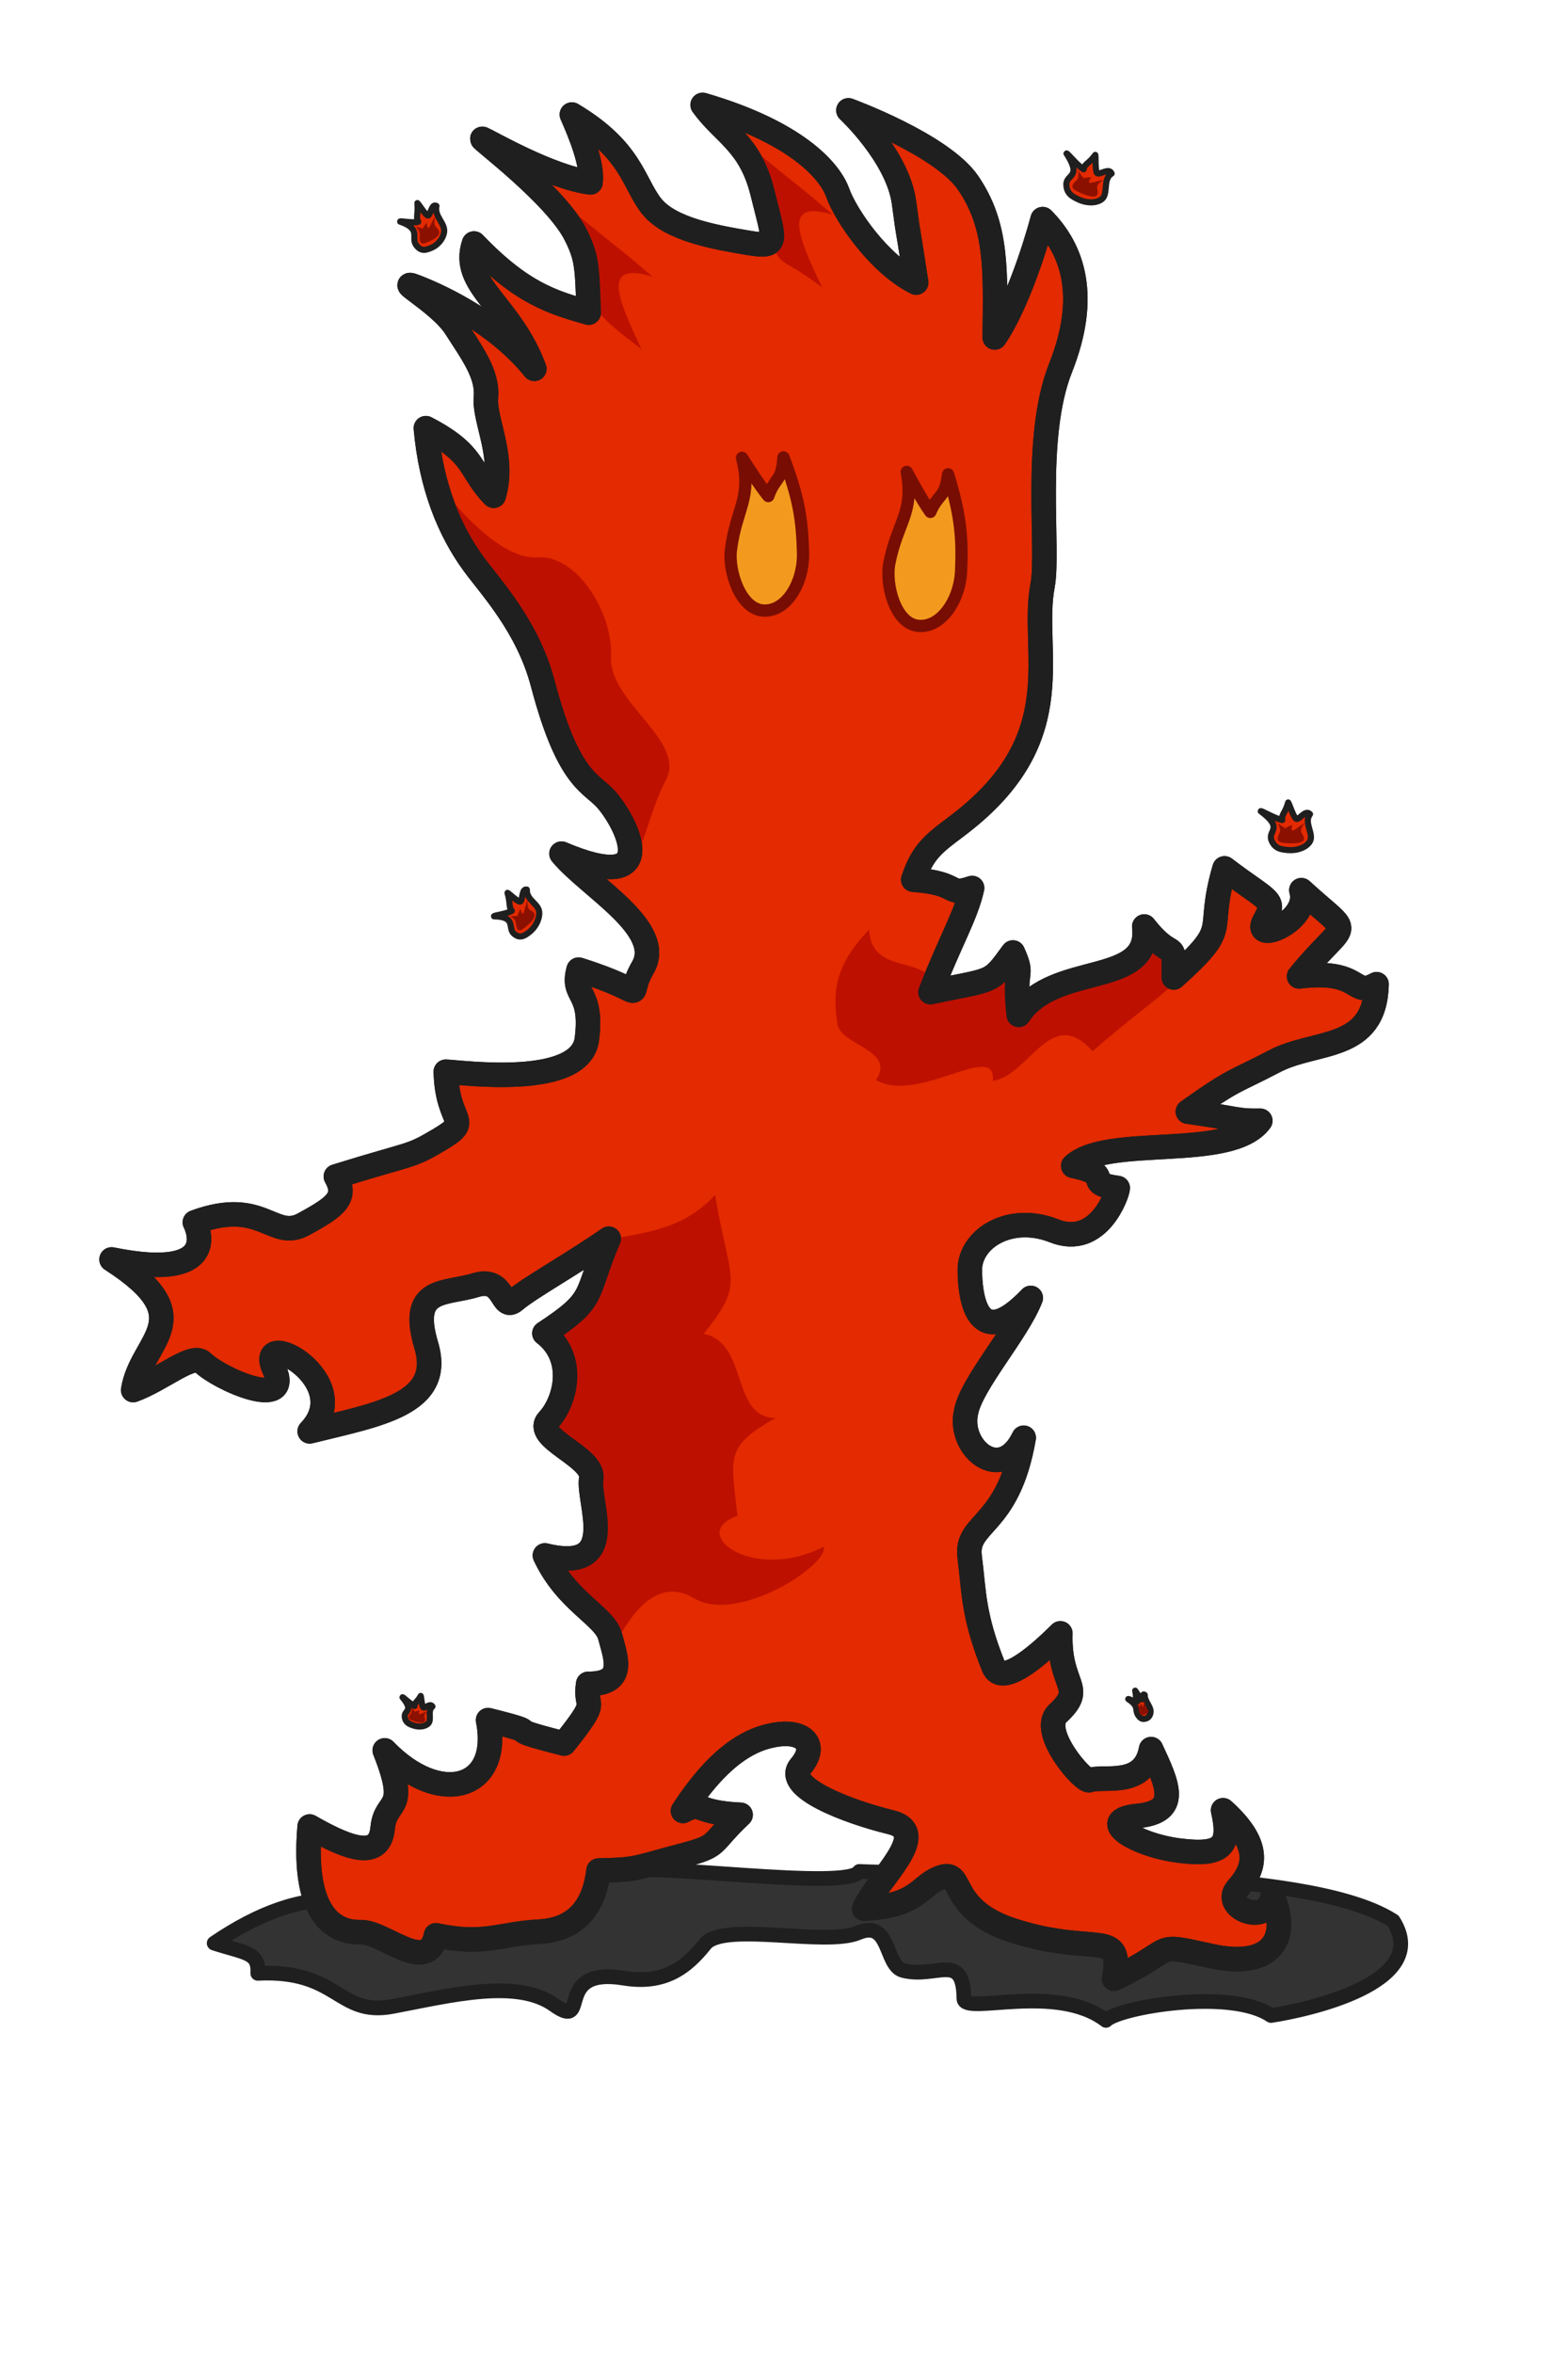 <svg
   width="128"
   height="192"
   viewBox="0 0 128 192"
   fill="none"
   stroke="#1f1f1f"
   stroke-width="2"
   stroke-linecap="round"
   stroke-linejoin="round"
   inkscape:version="1.4 (86a8ad7, 2024-10-11)"
   xmlns:inkscape="http://www.inkscape.org/namespaces/inkscape"
   xmlns:sodipodi="http://sodipodi.sourceforge.net/DTD/sodipodi-0.dtd"
   xmlns="http://www.w3.org/2000/svg"
   xmlns:svg="http://www.w3.org/2000/svg">
  <!-- Cenere -->
  <path
     d="m 17.485,158.559 c 2.595,0.84 3.652,0.732 3.558,2.46 6.638,-0.317 6.519,3.555 11.014,2.702 4.726,-0.897 10.136,-2.292 13.179,-0.119 3.043,2.173 -0.185,-3.151 5.698,-2.188 3.329,0.545 5.136,-0.904 6.625,-2.775 1.489,-1.871 9.84,0.206 12.496,-0.928 2.655,-1.135 2.157,2.686 3.671,3.076 2.697,0.694 4.922,-1.606 4.96,2.299 0.013,1.364 7.525,-1.336 11.597,1.772 0.993,-1.046 10.146,-2.657 13.474,-0.398 2.836,-0.429 13.199,-2.634 9.976,-7.719 -3.946,-2.559 -12.726,-3.069 -14.332,-3.339 -1.605,-0.269 -26.56,-0.553 -29.255,-0.696 -0.899,1.632 -17.167,-0.797 -19.821,0.029 -7.614,2.37 -13.692,1.359 -14.056,1.342 -5.826,-0.281 -8.26,0.987 -8.26,0.987 -3.37,-0.281 -6.873,1.012 -10.525,3.495 z"
     fill="#333333" stroke-width="1.2"/>

  <!-- Personaggio -->
  <path
     d="m 53.177,16.801 c 1.502,1.944 5.358,2.582 7.92,3.015 2.562,0.433 2.139,-0.086 1.142,-4.113 -0.997,-4.027 -3.148,-4.755 -4.881,-7.143 7.491,2.183 10.348,5.281 11.026,7.168 0.679,1.887 3.379,5.822 6.405,7.33 -0.968,-6.334 -0.478,-2.726 -0.992,-6.524 -0.515,-3.798 -4.539,-7.531 -4.539,-7.531 0,0 7.636,2.781 9.782,5.934 2.398,3.522 2.222,7.107 2.163,12.6 2.272,-3.353 3.911,-9.658 3.911,-9.658 2.531,2.556 3.744,6.395 1.463,12.14 -2.281,5.745 -0.91,14.83 -1.469,17.765 -1.003,5.276 2.368,12.103 -6.262,19.056 -2.154,1.736 -3.399,2.21 -4.294,4.941 3.948,0.281 2.686,1.386 4.803,0.678 -0.489,2.231 -1.768,4.296 -3.402,8.505 5.24,-1.111 4.833,-0.636 6.735,-3.242 0.946,2.111 0.019,1.103 0.471,5.094 2.908,-4.418 10.823,-2.137 10.251,-7.215 2.448,3.112 2.429,0.706 2.406,4.16 4.879,-4.377 2.532,-3.405 4.147,-8.904 3.768,2.87 4.252,2.474 3.238,4.334 -1.014,1.86 3.794,-0.019 3.033,-2.555 4.427,4.058 3.835,2.094 -0.188,7.037 5.199,-0.634 4.256,1.778 6.327,0.636 -0.127,5.537 -4.96,4.515 -8.341,6.291 -3.381,1.775 -3.129,1.316 -7.063,4.107 4.166,0.58 3.992,0.785 5.913,0.744 -2.428,3.31 -12.514,1.098 -15.269,3.679 3.611,0.758 0.583,1.389 3.631,1.812 0,0.423 -1.556,4.931 -5.191,3.494 -3.635,-1.437 -6.882,0.652 -6.881,3.179 7.94e-4,1.825 0.408,7.099 4.972,2.292 -1.096,2.822 -4.834,6.977 -5.279,9.295 -0.687,2.919 2.847,5.966 4.703,2.114 -1.253,7.326 -4.776,6.847 -4.411,9.715 0.365,2.868 0.26,4.765 1.955,8.975 0.629,1.562 3.327,-0.607 5.448,-2.728 -0.142,4.415 2.161,4.336 -0.206,6.534 -1.562,1.451 2.086,5.639 2.583,5.448 1.099,-0.423 4.438,0.676 5.03,-2.536 1.31,2.832 2.452,5.114 -1.099,5.453 -3.551,0.338 -0.042,2.409 3.424,2.832 3.466,0.423 4.227,-0.338 3.551,-3.297 3.339,3.001 2.518,4.877 1.165,6.398 -1.353,1.522 2.452,3.17 2.874,0.634 1.437,3.424 -0.057,5.946 -5.03,4.861 -4.993,-1.089 -2.588,-0.675 -7.904,1.86 0.733,-4.205 -1.433,-1.793 -8.14,-3.902 -5.505,-1.731 -4.058,-4.988 -5.918,-4.396 -1.86,0.592 -1.775,2.325 -6.34,2.578 1.014,-2.367 5.622,-6.213 2.156,-7.059 -3.466,-0.845 -8.796,-2.859 -7.359,-4.55 1.437,-1.691 0.338,-2.874 -1.775,-2.621 -2.113,0.254 -4.734,1.522 -7.82,6.256 1.64,-0.866 0.841,0.143 4.707,0.314 -2.601,2.454 -1.615,2.499 -4.749,3.321 -3.976,1.042 -3.576,1.156 -6.847,1.226 -0.331,2.731 -1.648,4.819 -4.861,4.988 -3.212,0.169 -4.48,1.141 -8.411,0.296 -0.676,3.297 -4.235,-0.308 -6.129,-0.254 -1.727,0.049 -4.856,-0.831 -4.185,-8.623 3.487,2.007 5.723,2.594 5.96,0.127 0.236,-2.467 2.219,-1.183 0.169,-6.34 4.487,4.65 9.562,3.215 8.435,-2.469 5.476,1.365 0.142,0.369 6.204,1.915 3.083,-3.858 1.631,-2.654 1.969,-4.873 3.17,0.021 2.228,-2.183 1.793,-3.866 -0.435,-1.683 -3.55,-2.815 -5.326,-6.615 6.3,1.537 3.451,-4.4 3.783,-6.277 0.311,-1.756 -4.849,-3.325 -3.487,-4.776 1.362,-1.451 2.333,-5.018 -0.337,-7.068 4.365,-2.862 3.231,-2.992 5.256,-7.721 -2.908,2.026 -6.505,4.029 -7.663,5.023 -1.157,0.994 -0.778,-1.991 -3.23,-1.23 -2.452,0.761 -5.443,0.092 -4.006,4.911 1.437,4.819 -3.964,5.635 -9.517,7.017 3.951,-4.118 -4.514,-8.672 -2.908,-5.122 1.606,3.55 -4.506,0.817 -5.827,-0.498 -0.833,-0.829 -3.273,1.373 -5.674,2.25 0.65,-4.109 5.758,-5.818 -1.765,-10.659 9.443,1.92 6.8,-3.029 6.8,-3.029 5.528,-2.048 6.344,1.535 8.874,0.158 2.662,-1.449 3.61,-2.167 2.637,-3.9 6.351,-1.975 5.977,-1.54 8.367,-2.957 2.958,-1.754 0.722,-1.157 0.607,-5.59 1.317,0.053 11.011,1.392 11.518,-2.666 0.507,-4.058 -1.297,-3.388 -0.676,-5.664 6.3,1.968 3.623,2.644 5.229,-0.145 1.885,-3.189 -4.371,-6.583 -6.627,-9.32 7.946,3.381 5.684,-1.972 3.762,-4.301 -1.255,-1.521 -3.132,-1.415 -5.289,-9.587 -1.232,-4.669 -4.235,-7.83 -5.648,-9.763 -1.984,-2.715 -3.472,-6.332 -3.895,-11.066 4.134,2.143 3.486,3.423 5.537,5.516 0.951,-3.212 -0.803,-6.15 -0.634,-8.031 0.169,-1.881 -1.12,-3.593 -2.473,-5.706 -1.353,-2.113 -5.664,-4.311 -2.79,-3.128 2.874,1.184 6.678,3.339 9.214,6.509 -1.948,-5.273 -6.066,-6.846 -4.924,-10.229 3.91,4.079 6.404,4.797 9.362,5.643 -0.127,-3.698 -0.102,-4.458 -1.078,-6.382 -1.641,-3.234 -8.01,-7.968 -7.587,-7.798 0.423,0.169 5.558,3.149 8.813,3.551 0.19,-1.499 -0.845,-4.004 -1.522,-5.537 4.867,2.896 4.991,5.516 6.493,7.46 z"
     fill="#e32a00"/>

  <!-- Occhi -->
  <path
     fill="#f39a1e"
     stroke-width="1"
     stroke="#780d03"
     d="m 60.575,37.355 c 0,0 1.413,2.258 2.144,3.125 0.563,-1.594 1.106,-1.134 1.235,-3.161 1.269,3.309 1.528,5.137 1.599,7.776 0.065,2.409 -1.329,4.827 -3.234,4.724 -1.867,-0.101 -2.871,-3.219 -2.653,-4.942 0.436,-3.439 1.744,-4.202 0.908,-7.522 z" />
  <path
     fill="#f39a1e"
     stroke-width="1"
     stroke="#780d03"
     d="m 74.022,38.507 c 0,0 1.255,2.349 1.925,3.265 0.671,-1.551 1.181,-1.056 1.449,-3.069 1.04,3.388 1.173,5.23 1.063,7.868 -0.101,2.408 -1.656,4.724 -3.55,4.491 -1.856,-0.228 -2.644,-3.408 -2.308,-5.112 0.671,-3.401 2.027,-4.073 1.421,-7.442 z" />

   <!-- Ombre -->
  <path
     fill="#BE1000" stroke-width="0"
     d="m 49.284,101.232 c 3.74,-0.717 6.508,-0.964 9.088,-3.72 1.205,7.137 2.484,7.079 -0.93,11.328 3.666,0.701 2.183,6.844 5.875,6.874 -4.254,2.345 -3.603,3.298 -3.119,7.98 -4.135,1.417 1.275,5.478 7.052,2.515 0.393,1.493 -7.02,6.329 -10.578,4.212 -3.718,-2.212 -5.902,3.018 -6.43,3.553 l -5.907,-7.029 4.05,-0.425 -0.706,-6.979 -2.706,-2.797 1.203,-4.751 -0.781,-2.9 c 0.481,-2.562 4.603,-6.407 3.889,-7.862 z"/>
  <path
     fill="#BE1000" stroke-width="0"
     d="m 36.794,40.712 c 0,0 3.953,5.022 7.08,4.768 3.128,-0.254 6.171,4.396 6.002,8.115 -0.169,3.72 6.171,6.847 4.48,10.06 -1.691,3.212 -2.113,7.693 -3.043,5.072 -0.93,-2.621 -3.627,-5.188 -4.641,-6.879 -1.014,-1.691 -3.045,-9.141 -4.336,-10.745 -3.755,-4.664 -5.543,-10.392 -5.543,-10.392 z"/>
  <path
     fill="#BE1000" stroke-width="0"
     d="m 76.243,80.334 c -0.71,-2.412 -5.144,-0.752 -5.289,-4.479 -2.787,2.888 -2.974,4.978 -2.608,7.646 0.254,1.853 4.808,2.116 3.172,4.627 3.436,2.004 9.849,-3.29 9.526,0.071 2.974,-0.422 4.74,-6.266 8.142,-2.422 4.712,-4.103 7.234,-5.438 7.294,-6.753 0.06,-1.315 -2.811,-2.931 -2.811,-2.931 0,0 -0.401,3.315 -10.112,5.322 -2.23,-1.206 -0.824,-2.963 -0.824,-2.963 0,0 -3.308,2.04 -6.49,1.881 z"/>
  <path
     fill="#BE1000" stroke-width="0"
     d="m 45.438,16.146 c 7.186,5.918 4.097,3.244 7.82,6.425 -4.139,-1.257 -2.896,1.686 -0.888,5.918 -3.275,-2.489 -4.728,-3.621 -4.882,-6.87 -0.099,-2.093 -0.014,-2.224 -2.05,-5.472 z"/>
  <path
     fill="#BE1000" stroke-width="0"
     d="m 60.171,11.099 c 7.186,5.918 4.097,3.244 7.82,6.425 -4.139,-1.257 -2.896,1.686 -0.888,5.918 -3.275,-2.489 -3.488,-1.648 -4.03,-3.672 -0.542,-2.024 -1.12,-6.976 -2.902,-8.67 z"/>

   <!-- Fiammelle -->
  <path
     fill="#E32A00" stroke-width="0.5"
     d="m 105.166,69.365 c 0.614,0.053 1.375,-0.146 1.73,-0.648 0.44,-0.622 -0.51,-1.567 0.045,-2.284 -0.394,-0.432 -0.915,0.565 -1.148,0.367 -0.233,-0.198 -0.545,-1.217 -0.635,-1.321 -0.264,0.939 -0.57,0.952 -0.478,1.432 -0.671,-0.136 -1.767,-0.816 -1.764,-0.715 1.908,1.409 0.565,1.57 0.875,2.364 0.281,0.72 0.846,0.759 1.375,0.805 z"/>
  <path
     fill="#8C1000" stroke-width="0"
     d="m 104.304,67.173 c 0,0 0.32,0.496 0.141,0.812 -0.39,0.688 0.086,0.746 0.26,0.779 0.174,0.033 1.719,0.193 1.737,-0.299 0.018,-0.492 -0.583,-0.502 0.067,-1.314 -0.646,0.354 -1.276,1.104 -1.013,0.155 -0.266,0.084 -0.582,0.29 -0.582,0.29 z"/>
  <path
     fill="#E32A00" stroke-width="0.5"
     d="m 88.054,16.283 c 0.556,0.265 1.338,0.347 1.848,0.001 0.63,-0.427 0.073,-1.647 0.844,-2.123 -0.217,-0.542 -1.055,0.208 -1.204,-0.06 -0.149,-0.267 -0.083,-1.331 -0.13,-1.46 -0.577,0.786 -0.868,0.691 -0.951,1.173 -0.581,-0.363 -1.367,-1.385 -1.4,-1.289 1.291,1.989 -0.023,1.668 -0.012,2.521 0.01,0.773 0.525,1.008 1.005,1.237 z"/>
  <path
     fill="#8C1000" stroke-width="0"
     d="m 88.017,13.928 c 0,0 0.125,0.577 -0.153,0.81 -0.607,0.507 -0.182,0.729 -0.03,0.821 0.152,0.092 1.541,0.785 1.731,0.33 0.19,-0.454 -0.369,-0.675 0.524,-1.207 -0.73,0.105 -1.582,0.585 -1.003,-0.21 -0.279,-0.014 -0.647,0.067 -0.647,0.067 z"/>
  <path
     fill="#e32a00" stroke-width="0.5"
     d="m 43.215,76.053 c 0.416,-0.319 0.811,-0.932 0.808,-1.557 -0.004,-0.772 -1.044,-0.99 -1.017,-1.908 -0.449,-0.123 -0.325,1.006 -0.565,0.981 -0.239,-0.025 -0.905,-0.68 -1.011,-0.714 0.261,0.93 0.072,1.121 0.351,1.463 -0.491,0.284 -1.502,0.372 -1.454,0.453 1.863,0.033 1.08,0.96 1.641,1.431 0.509,0.428 0.888,0.126 1.247,-0.15 z"/>
  <path
     fill="#8C1000" stroke-width="0"
     d="m 41.66,74.757 c 0,0 0.431,0.219 0.462,0.586 0.066,0.797 0.397,0.564 0.523,0.488 0.126,-0.076 1.186,-0.856 0.972,-1.273 -0.214,-0.416 -0.602,-0.069 -0.559,-1.122 -0.25,0.674 -0.309,1.663 -0.576,0.727 -0.131,0.227 -0.239,0.583 -0.239,0.583 z"/>
  <path
     fill="#E32A00" stroke-width="0.5"
     d="m 33.768,140.802 c 0.37,0.125 0.869,0.117 1.164,-0.141 0.364,-0.32 -0.08,-1.051 0.37,-1.412 -0.178,-0.328 -0.649,0.213 -0.763,0.055 -0.114,-0.158 -0.154,-0.838 -0.193,-0.917 -0.304,0.543 -0.494,0.506 -0.51,0.818 -0.393,-0.186 -0.967,-0.774 -0.98,-0.71 0.965,1.163 0.113,1.061 0.185,1.601 0.065,0.49 0.408,0.6 0.727,0.708 z"/>
  <path
     fill="#8C1000" stroke-width="0"
     d="m 33.565,139.31 c 0,0 0.123,0.356 -0.035,0.526 -0.343,0.368 -0.059,0.476 0.044,0.523 0.103,0.047 1.03,0.38 1.115,0.077 0.085,-0.303 -0.284,-0.4 0.238,-0.806 -0.452,0.122 -0.952,0.493 -0.648,-0.057 -0.177,0.012 -0.402,0.092 -0.402,0.092 z"/>
  <path
     fill="#E32A00" stroke-width="0.5"
     d="m 93.508,140.24 c 0.209,-0.042 0.412,-0.248 0.418,-0.586 0.008,-0.418 -0.502,-0.862 -0.478,-1.349 -0.22,-0.207 -0.173,0.44 -0.29,0.352 -0.118,-0.089 -0.438,-0.651 -0.489,-0.702 0.117,0.584 0.022,0.627 0.155,0.899 -0.246,-9.2e-4 -0.745,-0.271 -0.722,-0.212 0.918,0.603 0.52,0.857 0.792,1.287 0.246,0.391 0.436,0.347 0.617,0.311 z"/>
  <path
     fill="#8C1000" stroke-width="0"
     d="m 92.758,139.053 c 0,0 0.21,0.254 0.22,0.461 0.023,0.451 0.188,0.429 0.252,0.427 0.063,-10e-4 0.595,-0.089 0.495,-0.381 -0.1,-0.292 -0.296,-0.226 -0.262,-0.781 -0.132,0.285 -0.173,0.8 -0.293,0.211 -0.067,0.081 -0.125,0.239 -0.125,0.239 z"/>
  <path
     fill="#E32A00" stroke-width="0.5"
     d="m 35.187,20.235 c 0.457,-0.18 0.948,-0.651 1.061,-1.258 0.14,-0.751 -0.814,-1.289 -0.619,-2.172 -0.407,-0.26 -0.498,0.875 -0.722,0.775 -0.224,-0.1 -0.739,-0.945 -0.834,-1.01 0.077,0.985 -0.139,1.112 0.064,1.531 -0.522,0.122 -1.505,-0.11 -1.474,-0.016 1.775,0.617 0.854,1.271 1.304,1.905 0.408,0.575 0.826,0.401 1.219,0.246 z"/>
  <path
     fill="#8C1000" stroke-width="0"
     d="m 33.942,18.488 c 0,0 0.372,0.348 0.333,0.714 -0.085,0.795 0.275,0.672 0.409,0.638 0.135,-0.034 1.293,-0.46 1.165,-0.931 -0.127,-0.471 -0.563,-0.256 -0.326,-1.265 -0.364,0.576 -0.604,1.518 -0.685,0.525 -0.168,0.179 -0.336,0.491 -0.336,0.491 z"/>

   <!-- Outline -->
   <path
     d="m 53.177,16.801 c 1.502,1.944 5.358,2.582 7.92,3.015 2.562,0.433 2.139,-0.086 1.142,-4.113 -0.997,-4.027 -3.148,-4.755 -4.881,-7.143 7.491,2.183 10.348,5.281 11.026,7.168 0.679,1.887 3.379,5.822 6.405,7.33 -0.968,-6.334 -0.478,-2.726 -0.992,-6.524 -0.515,-3.798 -4.539,-7.531 -4.539,-7.531 0,0 7.636,2.781 9.782,5.934 2.398,3.522 2.222,7.107 2.163,12.6 2.272,-3.353 3.911,-9.658 3.911,-9.658 2.531,2.556 3.744,6.395 1.463,12.14 -2.281,5.745 -0.91,14.83 -1.469,17.765 -1.003,5.276 2.368,12.103 -6.262,19.056 -2.154,1.736 -3.399,2.21 -4.294,4.941 3.948,0.281 2.686,1.386 4.803,0.678 -0.489,2.231 -1.768,4.296 -3.402,8.505 5.24,-1.111 4.833,-0.636 6.735,-3.242 0.946,2.111 0.019,1.103 0.471,5.094 2.908,-4.418 10.823,-2.137 10.251,-7.215 2.448,3.112 2.429,0.706 2.406,4.16 4.879,-4.377 2.532,-3.405 4.147,-8.904 3.768,2.87 4.252,2.474 3.238,4.334 -1.014,1.86 3.794,-0.019 3.033,-2.555 4.427,4.058 3.835,2.094 -0.188,7.037 5.199,-0.634 4.256,1.778 6.327,0.636 -0.127,5.537 -4.96,4.515 -8.341,6.291 -3.381,1.775 -3.129,1.316 -7.063,4.107 4.166,0.58 3.992,0.785 5.913,0.744 -2.428,3.31 -12.514,1.098 -15.269,3.679 3.611,0.758 0.583,1.389 3.631,1.812 0,0.423 -1.556,4.931 -5.191,3.494 -3.635,-1.437 -6.882,0.652 -6.881,3.179 7.94e-4,1.825 0.408,7.099 4.972,2.292 -1.096,2.822 -4.834,6.977 -5.279,9.295 -0.687,2.919 2.847,5.966 4.703,2.114 -1.253,7.326 -4.776,6.847 -4.411,9.715 0.365,2.868 0.26,4.765 1.955,8.975 0.629,1.562 3.327,-0.607 5.448,-2.728 -0.142,4.415 2.161,4.336 -0.206,6.534 -1.562,1.451 2.086,5.639 2.583,5.448 1.099,-0.423 4.438,0.676 5.03,-2.536 1.31,2.832 2.452,5.114 -1.099,5.453 -3.551,0.338 -0.042,2.409 3.424,2.832 3.466,0.423 4.227,-0.338 3.551,-3.297 3.339,3.001 2.518,4.877 1.165,6.398 -1.353,1.522 2.452,3.17 2.874,0.634 1.437,3.424 -0.057,5.946 -5.03,4.861 -4.993,-1.089 -2.588,-0.675 -7.904,1.86 0.733,-4.205 -1.433,-1.793 -8.14,-3.902 -5.505,-1.731 -4.058,-4.988 -5.918,-4.396 -1.86,0.592 -1.775,2.325 -6.34,2.578 1.014,-2.367 5.622,-6.213 2.156,-7.059 -3.466,-0.845 -8.796,-2.859 -7.359,-4.55 1.437,-1.691 0.338,-2.874 -1.775,-2.621 -2.113,0.254 -4.734,1.522 -7.82,6.256 1.64,-0.866 0.841,0.143 4.707,0.314 -2.601,2.454 -1.615,2.499 -4.749,3.321 -3.976,1.042 -3.576,1.156 -6.847,1.226 -0.331,2.731 -1.648,4.819 -4.861,4.988 -3.212,0.169 -4.48,1.141 -8.411,0.296 -0.676,3.297 -4.235,-0.308 -6.129,-0.254 -1.727,0.049 -4.856,-0.831 -4.185,-8.623 3.487,2.007 5.723,2.594 5.96,0.127 0.236,-2.467 2.219,-1.183 0.169,-6.34 4.487,4.65 9.562,3.215 8.435,-2.469 5.476,1.365 0.142,0.369 6.204,1.915 3.083,-3.858 1.631,-2.654 1.969,-4.873 3.17,0.021 2.228,-2.183 1.793,-3.866 -0.435,-1.683 -3.55,-2.815 -5.326,-6.615 6.3,1.537 3.451,-4.4 3.783,-6.277 0.311,-1.756 -4.849,-3.325 -3.487,-4.776 1.362,-1.451 2.333,-5.018 -0.337,-7.068 4.365,-2.862 3.231,-2.992 5.256,-7.721 -2.908,2.026 -6.505,4.029 -7.663,5.023 -1.157,0.994 -0.778,-1.991 -3.23,-1.23 -2.452,0.761 -5.443,0.092 -4.006,4.911 1.437,4.819 -3.964,5.635 -9.517,7.017 3.951,-4.118 -4.514,-8.672 -2.908,-5.122 1.606,3.55 -4.506,0.817 -5.827,-0.498 -0.833,-0.829 -3.273,1.373 -5.674,2.25 0.65,-4.109 5.758,-5.818 -1.765,-10.659 9.443,1.92 6.8,-3.029 6.8,-3.029 5.528,-2.048 6.344,1.535 8.874,0.158 2.662,-1.449 3.61,-2.167 2.637,-3.9 6.351,-1.975 5.977,-1.54 8.367,-2.957 2.958,-1.754 0.722,-1.157 0.607,-5.59 1.317,0.053 11.011,1.392 11.518,-2.666 0.507,-4.058 -1.297,-3.388 -0.676,-5.664 6.3,1.968 3.623,2.644 5.229,-0.145 1.885,-3.189 -4.371,-6.583 -6.627,-9.32 7.946,3.381 5.684,-1.972 3.762,-4.301 -1.255,-1.521 -3.132,-1.415 -5.289,-9.587 -1.232,-4.669 -4.235,-7.83 -5.648,-9.763 -1.984,-2.715 -3.472,-6.332 -3.895,-11.066 4.134,2.143 3.486,3.423 5.537,5.516 0.951,-3.212 -0.803,-6.15 -0.634,-8.031 0.169,-1.881 -1.12,-3.593 -2.473,-5.706 -1.353,-2.113 -5.664,-4.311 -2.79,-3.128 2.874,1.184 6.678,3.339 9.214,6.509 -1.948,-5.273 -6.066,-6.846 -4.924,-10.229 3.91,4.079 6.404,4.797 9.362,5.643 -0.127,-3.698 -0.102,-4.458 -1.078,-6.382 -1.641,-3.234 -8.01,-7.968 -7.587,-7.798 0.423,0.169 5.558,3.149 8.813,3.551 0.19,-1.499 -0.845,-4.004 -1.522,-5.537 4.867,2.896 4.991,5.516 6.493,7.46 z"/>
</svg>
